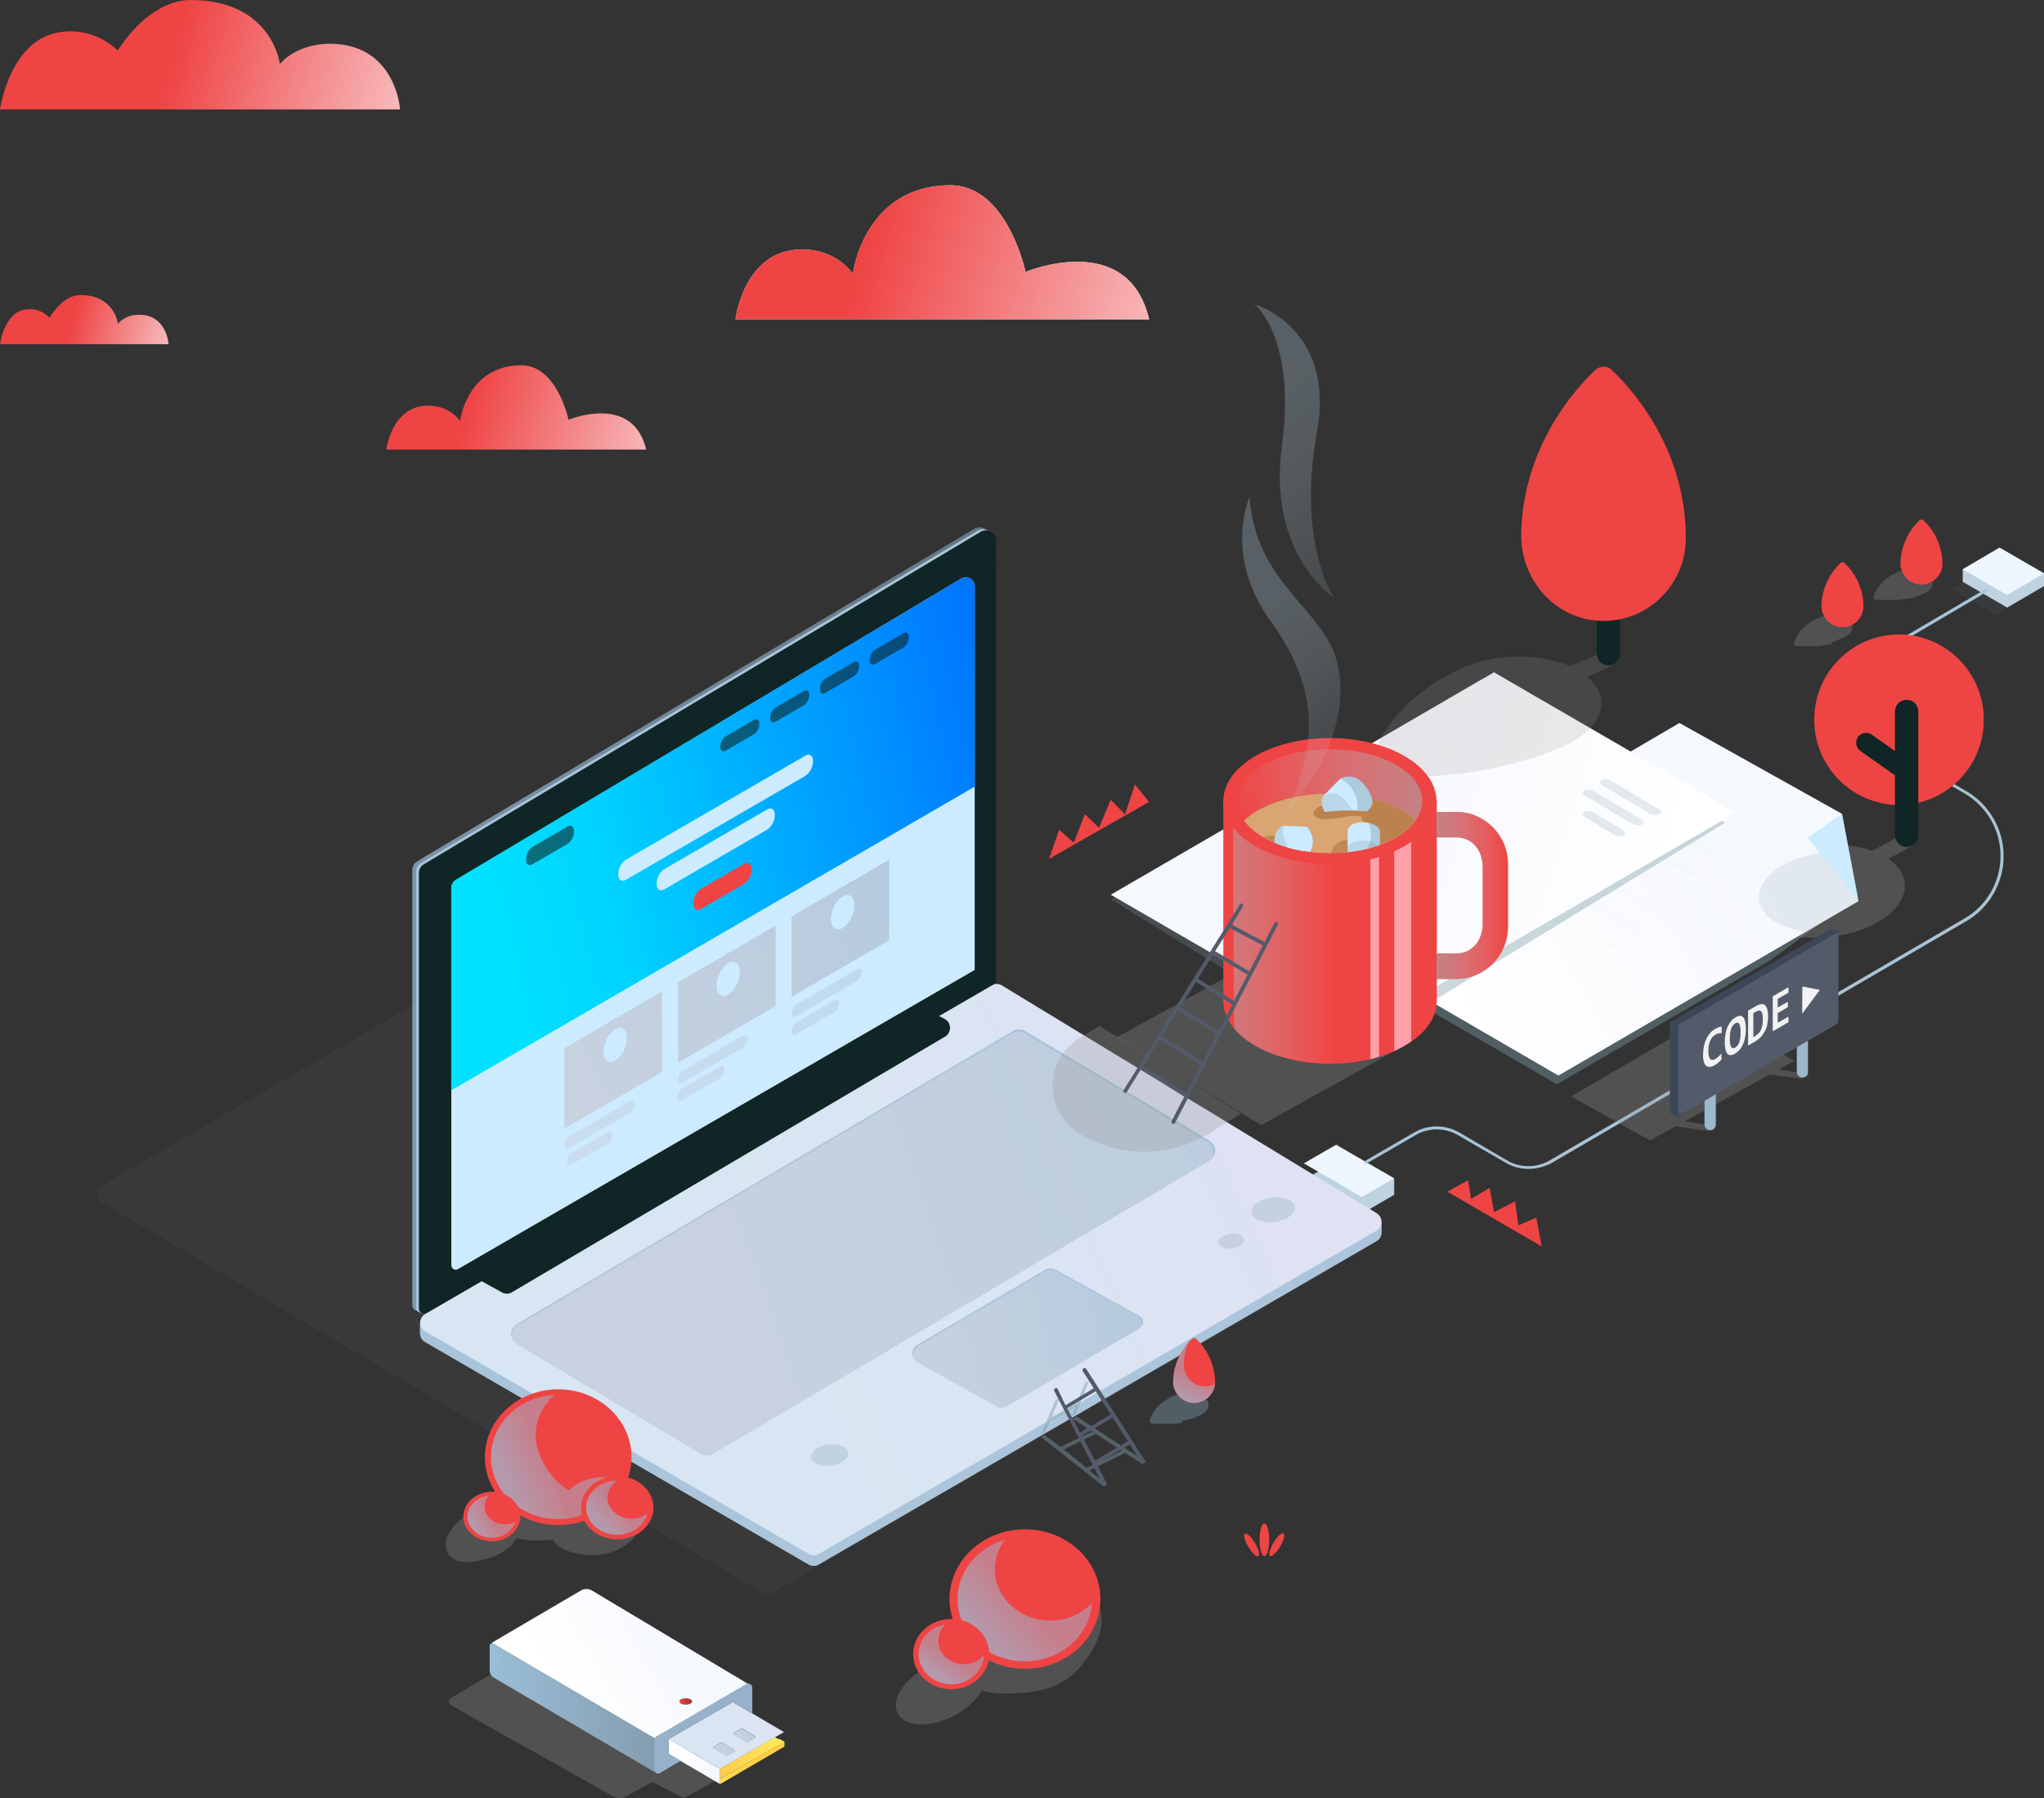 <svg width="291" height="256" viewBox="0 0 291 256" fill="none" xmlns="http://www.w3.org/2000/svg">
<rect x="0" y="0" width="291" height="256" fill="#333333" stroke="none"/>
<g clip-path="url(#clip0)">
<path d="M195.465 167.743V168.33L190.224 165.292L185.629 167.966L193.892 172.767L198.488 170.093V167.743H195.465Z" fill="#BFD2E2"/>
<path opacity="0.3" d="M110.007 226.73L189.418 180.687C190.103 180.282 190.345 179.411 189.942 178.722C189.821 178.519 189.64 178.337 189.438 178.216L96.725 121.964C96.281 121.7 95.737 121.68 95.293 121.923L14.633 168.715C13.947 169.1 13.685 169.971 14.068 170.68C14.189 170.903 14.371 171.106 14.613 171.227L108.576 226.75C109.019 226.993 109.563 226.993 110.007 226.73Z" fill="#969696" fill-opacity="0.24"/>
<path d="M193.892 170.417L185.629 165.616L190.224 162.962L198.488 167.743L193.892 170.417Z" fill="#EEF6FF"/>
<path d="M193.852 171.653V172.908L142.618 141.774C142.174 141.511 141.63 141.491 141.187 141.734L61.715 187.675L61.473 186.521L59.8 188.324V189.802C59.8 190.309 60.083 190.795 60.506 191.038L115.126 222.719C115.57 222.982 116.114 222.982 116.557 222.719L195.968 176.696C196.412 176.453 196.694 175.967 196.694 175.461V173.962L193.852 171.653Z" fill="url(#paint0_linear)"/>
<path opacity="0.7" d="M193.852 171.612V172.929L142.618 141.774C142.174 141.511 141.63 141.491 141.187 141.734L63.045 186.095L61.473 186.521L59.8 188.06V189.802C59.8 190.309 60.083 190.795 60.506 191.038L115.106 222.719C115.549 222.982 116.094 222.982 116.537 222.719L195.948 176.696C196.392 176.453 196.674 175.967 196.674 175.461V173.962L193.852 171.612Z" fill="url(#paint1_linear)"/>
<path d="M116.557 221.22L195.968 175.197C196.654 174.812 196.896 173.921 196.493 173.232C196.372 173.01 196.19 172.848 195.989 172.706L142.618 140.275C142.174 140.012 141.63 140.012 141.187 140.255L60.566 187.027C59.881 187.412 59.619 188.283 60.002 188.992C60.123 189.215 60.304 189.417 60.546 189.539L115.146 221.22C115.57 221.483 116.114 221.483 116.557 221.22Z" fill="url(#paint2_linear)"/>
<path d="M141.106 75.739L140.582 75.496C140.139 75.273 139.635 75.293 139.212 75.536L59.921 122.875C59.478 123.138 59.216 123.604 59.216 124.111V186.136C59.216 186.399 59.377 186.662 59.619 186.784L60.224 187.047L62.985 185.204L141.388 139.769V79.304L141.832 79.587L141.106 75.739Z" fill="url(#paint3_linear)"/>
<path opacity="0.7" d="M141.106 75.739L140.098 75.232C139.655 75.009 139.151 75.03 138.728 75.273L59.397 122.612C58.954 122.875 58.692 123.341 58.692 123.847V185.872C58.692 186.136 58.853 186.399 59.095 186.521L60.224 187.027L62.461 184.941L140.864 139.506V79.04L141.308 79.324L141.106 75.739Z" fill="url(#paint4_linear)"/>
<path d="M162.249 189.113L143.283 200.234C142.839 200.477 142.315 200.477 141.872 200.234L130.625 193.975C129.94 193.59 129.678 192.719 130.081 192.01C130.202 191.787 130.384 191.605 130.605 191.463L148.846 180.748C149.289 180.505 149.813 180.505 150.257 180.748L162.229 187.351C162.712 187.635 162.894 188.242 162.612 188.729C162.531 188.891 162.41 189.032 162.249 189.113Z" fill="url(#paint5_linear)"/>
<path opacity="0.7" d="M130.605 191.686L148.846 180.97C149.289 180.707 149.813 180.707 150.257 180.95L162.229 187.554C162.43 187.675 162.592 188.364 162.672 188.587C162.854 188.121 162.672 187.594 162.229 187.351L150.236 180.748C149.793 180.505 149.269 180.505 148.826 180.748L130.585 191.463C130.041 191.787 129.759 192.435 129.92 193.063C130.021 192.699 130.263 191.868 130.605 191.686Z" fill="url(#paint6_linear)"/>
<path d="M172.185 165.251L101.481 207C100.957 207.304 100.332 207.304 99.808 207L73.566 191.342C72.78 190.876 72.518 189.863 72.982 189.073C73.123 188.83 73.324 188.627 73.566 188.485L144.17 146.778C144.694 146.474 145.319 146.474 145.843 146.778L172.185 162.375C172.971 162.841 173.234 163.854 172.77 164.644C172.629 164.907 172.427 165.11 172.185 165.251Z" fill="url(#paint7_linear)"/>
<path opacity="0.7" d="M73.486 188.81L144.19 147.061C144.714 146.757 145.339 146.757 145.863 147.061L172.085 162.699C172.468 162.922 172.75 164.077 172.851 164.542C173.213 163.773 172.951 162.841 172.206 162.416L145.964 146.778C145.44 146.474 144.815 146.474 144.291 146.778L73.586 188.506C72.982 188.87 72.659 189.579 72.82 190.288C72.962 189.984 73.183 188.972 73.486 188.81Z" fill="url(#paint8_linear)"/>
<path d="M134.556 147.568L72.881 183.968C72.438 184.232 71.873 184.232 71.43 183.968L68.528 182.368C67.58 181.801 69.092 181.254 70.039 180.707L131.613 144.327C132.057 144.063 132.621 144.063 133.064 144.327L134.536 145.076C135.221 145.481 135.463 146.352 135.06 147.041C134.959 147.264 134.777 147.446 134.556 147.568Z" fill="#102525"/>
<path d="M141.812 139.931L60.727 186.926C60.385 187.128 59.941 187.007 59.74 186.662C59.679 186.561 59.639 186.44 59.639 186.318V124.273C59.639 123.766 59.901 123.301 60.344 123.037L139.635 75.698C140.32 75.293 141.187 75.516 141.61 76.184C141.751 76.407 141.812 76.67 141.812 76.934V139.931Z" fill="#102525"/>
<path d="M138.788 138.067L65.202 180.667C64.9 180.849 64.517 180.748 64.335 180.423C64.275 180.322 64.255 180.221 64.255 180.099V126.481C64.255 125.974 64.517 125.508 64.96 125.245L136.853 82.362C137.458 81.998 138.224 82.2 138.587 82.808C138.708 83.011 138.768 83.233 138.768 83.456V138.067H138.788Z" fill="#CDEBFF"/>
<path opacity="0.3" d="M155.618 234.711C152.615 239.856 149.108 241.132 142.799 241.091C141.771 241.091 140.743 240.95 139.756 240.646C139.715 240.706 139.695 240.767 139.655 240.828C138.143 243.421 134.334 245.507 131.17 245.487C128.005 245.467 126.635 243.34 128.146 240.747C129.497 238.438 132.681 236.513 135.604 236.149C135.483 234.832 135.866 233.293 136.813 231.652C139.816 226.507 143.323 225.251 149.632 225.291C155.96 225.352 158.621 229.565 155.618 234.711Z" fill="#969696"/>
<path d="M145.923 237.567C151.856 237.567 156.666 233.123 156.666 227.641C156.666 222.159 151.856 217.715 145.923 217.715C139.99 217.715 135.181 222.159 135.181 227.641C135.181 233.123 139.99 237.567 145.923 237.567Z" fill="#EF4444"/>
<g style="mix-blend-mode:multiply" opacity="0.7">
<path d="M149.531 230.7C145.198 230.7 141.63 227.439 141.63 223.408C141.63 221.888 142.134 220.41 143.081 219.194C139.171 220.308 136.329 223.671 136.329 227.661C136.329 232.543 140.622 236.513 145.903 236.513C151.002 236.513 155.154 232.847 155.457 228.229C153.905 229.829 151.768 230.72 149.531 230.7Z" fill="url(#paint9_linear)"/>
</g>
<path d="M135.422 240.484C138.417 240.484 140.844 238.244 140.844 235.48C140.844 232.717 138.417 230.477 135.422 230.477C132.428 230.477 130.001 232.717 130.001 235.48C130.001 238.244 132.428 240.484 135.422 240.484Z" fill="#EF4444"/>
<g style="mix-blend-mode:multiply" opacity="0.7">
<path d="M137.216 236.919C135.201 236.919 133.588 235.42 133.588 233.556C133.588 232.685 133.951 231.854 134.596 231.247C132.419 231.611 130.787 233.374 130.787 235.48C130.787 237.85 132.863 239.775 135.443 239.775C138.002 239.775 139.977 237.931 140.078 235.642C139.353 236.473 138.305 236.939 137.216 236.919Z" fill="url(#paint10_linear)"/>
</g>
<g opacity="0.25">
<path opacity="0.25" d="M284.127 87.528L277.798 83.861L283.039 80.782L289.367 84.449L284.127 87.528Z" fill="#7E9DAA"/>
</g>
<path opacity="0.3" d="M252.262 122.348C247.425 125.043 246.78 129.215 250.911 131.707C255.023 134.198 262.259 134.077 267.116 131.403C271.832 128.81 272.538 124.779 268.849 122.267L271.953 120.566C272.618 120.201 272.699 119.614 272.135 119.269C271.429 118.925 270.603 118.945 269.898 119.31L266.532 121.133C262.339 119.634 256.434 120.059 252.262 122.348Z" fill="#969696"/>
<path d="M285.76 84.712L279.431 81.046L284.671 77.967L291 81.633L285.76 84.712Z" fill="#BFD2E2"/>
<path d="M286.969 82.666V83.112L282.958 80.782L281.003 81.937V81.046H279.431V82.828L285.76 86.495L291 83.436V81.633L286.969 82.666Z" fill="#BFD2E2"/>
<path d="M285.76 84.712L279.431 81.046L284.671 77.967L291 81.633L285.76 84.712Z" fill="#EEF6FF"/>
<path d="M217.575 166.406C216.446 166.406 215.338 166.102 214.37 165.535L207.537 161.585C205.683 160.511 203.406 160.511 201.551 161.585L194.598 165.616C194.497 165.677 194.356 165.636 194.296 165.535C194.235 165.434 194.275 165.312 194.376 165.251L201.33 161.22C203.325 160.066 205.764 160.066 207.759 161.22L214.592 165.211C216.446 166.285 218.724 166.285 220.598 165.211L279.713 130.735C284.591 127.899 286.264 121.599 283.422 116.697C282.535 115.157 281.245 113.861 279.713 112.97L265.846 104.908C262.783 103.125 261.735 99.175 263.508 96.096C264.073 95.124 264.859 94.334 265.826 93.767L282.696 83.841C282.797 83.78 282.938 83.821 282.998 83.922C283.059 84.023 283.019 84.165 282.918 84.226L266.048 94.152C263.186 95.833 262.239 99.519 263.912 102.396C264.436 103.287 265.181 104.037 266.068 104.563L279.935 112.625C285.034 115.583 286.767 122.146 283.805 127.25C282.878 128.871 281.547 130.208 279.935 131.14L220.82 165.616C219.812 166.122 218.703 166.406 217.575 166.406Z" fill="#A7C3D6"/>
<path opacity="0.25" d="M211.004 96.562L158.137 128.02L190.869 148.216L245.429 116.555L211.004 96.562Z" fill="#7E9DAA"/>
<path opacity="0.4" d="M238.093 104.746L187.221 134.381L221.646 154.354L251.98 136.751L260.122 130.755L248.856 119.816L255.809 115.036L238.093 104.746Z" fill="#7E9DAA"/>
<path d="M239.1 102.923L187.443 133.125L221.868 153.118L264.597 128.284L259.316 119.857L262.259 115.866L239.1 102.923Z" fill="url(#paint11_linear)"/>
<g opacity="0.3">
<g opacity="0.3">
<g opacity="0.4">
<path opacity="0.4" d="M244.381 122.065C243.958 122.267 243.474 122.247 243.071 122.004L228.882 113.76C228.499 113.537 228.438 113.193 228.781 113.01C229.204 112.808 229.688 112.828 230.091 113.071L244.28 121.315C244.663 121.538 244.704 121.883 244.381 122.065Z" fill="#7E9DAA"/>
</g>
<g opacity="0.4">
<path opacity="0.4" d="M241.459 124.597C241.035 124.799 240.552 124.779 240.149 124.536L225.294 115.866C224.911 115.644 224.851 115.299 225.193 115.117C225.617 114.935 226.1 114.955 226.504 115.178L241.338 123.847C241.741 124.05 241.781 124.394 241.459 124.597Z" fill="#7E9DAA"/>
</g>
<g opacity="0.4">
<path opacity="0.4" d="M241.156 128.608C240.733 128.79 240.249 128.77 239.846 128.547L221.666 117.993C221.283 117.771 221.223 117.426 221.566 117.244C221.989 117.062 222.472 117.082 222.876 117.305L241.055 127.858C241.438 128.081 241.479 128.425 241.156 128.608Z" fill="#7E9DAA"/>
</g>
<g opacity="0.4">
<path opacity="0.4" d="M237.528 130.735C237.105 130.917 236.621 130.897 236.218 130.674L218.038 120.12C217.655 119.897 217.595 119.553 217.938 119.371C218.361 119.168 218.845 119.188 219.248 119.432L237.448 129.985C237.811 130.208 237.871 130.532 237.528 130.735Z" fill="#7E9DAA"/>
</g>
<g opacity="0.4">
<path opacity="0.4" d="M233.88 132.821C233.457 133.024 232.973 133.003 232.57 132.76L214.411 122.207C214.028 121.984 213.967 121.639 214.31 121.457C214.733 121.255 215.217 121.275 215.62 121.518L233.8 132.071C234.162 132.294 234.223 132.639 233.88 132.821Z" fill="#7E9DAA"/>
</g>
<g opacity="0.4">
<path opacity="0.4" d="M230.252 134.928C229.829 135.13 229.345 135.11 228.942 134.867L210.762 124.313C210.379 124.091 210.319 123.746 210.662 123.564C211.085 123.361 211.569 123.382 211.972 123.625L230.172 134.198C230.555 134.401 230.595 134.725 230.252 134.928Z" fill="#7E9DAA"/>
</g>
</g>
</g>
<path opacity="0.17" d="M264.597 128.243L262.561 117.527L258.631 121.538C256.998 121.802 255.406 122.328 253.935 123.118C249.742 125.427 249.218 129.053 252.746 131.221C254.076 131.991 255.567 132.456 257.079 132.639L264.617 128.284L264.597 128.243Z" fill="#7E9DAA"/>
<path opacity="0.4" d="M212.899 98.142L163.599 126.764L196.654 147L245.59 117.122L212.899 98.142Z" fill="#7E9DAA"/>
<path d="M212.697 95.711L158.137 127.372L192.582 147.345L247.142 115.684L212.697 95.711Z" fill="url(#paint12_linear)"/>
<path d="M262.259 115.866L264.597 128.284L257.341 119.249L262.259 115.866Z" fill="#CDEBFF"/>
<path opacity="0.21" d="M236.238 115.907C235.815 116.109 235.332 116.089 234.928 115.846L228.136 111.815C227.753 111.592 227.693 111.248 228.035 111.066C228.459 110.863 228.942 110.883 229.345 111.126L236.138 115.157C236.521 115.38 236.561 115.725 236.238 115.907Z" fill="#7E9DAA"/>
<path opacity="0.21" d="M233.78 117.386C233.356 117.568 232.873 117.548 232.469 117.325L225.677 113.294C225.294 113.071 225.234 112.747 225.576 112.544C226 112.362 226.483 112.382 226.887 112.605L233.679 116.636C234.062 116.859 234.102 117.203 233.78 117.386Z" fill="#7E9DAA"/>
<path opacity="0.21" d="M231.139 118.925C230.716 119.128 230.232 119.107 229.829 118.864L225.677 116.332C225.294 116.11 225.234 115.765 225.576 115.583C226 115.401 226.483 115.421 226.886 115.644L231.038 118.176C231.421 118.398 231.462 118.723 231.139 118.925Z" fill="#7E9DAA"/>
<path opacity="0.2" d="M223.541 94.84L223.158 94.678L223.057 94.638L222.654 94.476L222.573 94.456L222.13 94.314H222.069L221.606 94.172H221.566L221.062 94.03L220.538 93.909C216.507 93.037 211.71 93.422 208.041 95.164C197.581 100.087 195.525 106.852 195.122 109.324C195.021 109.871 195.706 110.357 196.654 110.397C197.52 110.458 198.669 110.498 200.06 110.498H201.551H201.914H202.237H202.6H202.982H203.325L203.91 110.458H204.232L204.796 110.417H205.099L205.582 110.377L205.925 110.336L206.389 110.296L206.731 110.255L207.215 110.215L207.558 110.174L208.082 110.114L208.404 110.073L209.029 109.992L209.251 109.952L210.117 109.83L210.299 109.79L211.004 109.668L211.307 109.607L211.891 109.506L212.234 109.445L212.798 109.324L213.161 109.243L213.725 109.121L214.068 109.04L214.672 108.898L214.975 108.817L215.761 108.615L215.902 108.574L216.829 108.311L217.071 108.23L217.756 108.027L218.099 107.926L218.703 107.744L219.066 107.622L219.631 107.42L219.993 107.278L220.578 107.055L220.921 106.913L221.545 106.67L221.848 106.548C222.15 106.427 222.452 106.285 222.755 106.143C223.057 106.002 223.44 105.819 223.762 105.637C224.367 105.313 224.931 104.928 225.476 104.503C228.519 102.052 228.902 98.831 225.979 96.38L229.769 94.597C230.535 94.233 230.676 93.605 230.071 93.179C229.305 92.754 228.398 92.713 227.612 93.078L223.621 94.82H223.581L223.541 94.84Z" fill="#969696"/>
<path d="M229.023 73.713C228.096 73.713 227.35 74.462 227.35 75.394V81.005L224.105 78.716C223.5 78.23 222.614 78.352 222.13 78.959C221.646 79.567 221.767 80.458 222.372 80.945C222.412 80.965 222.432 81.005 222.472 81.025L227.068 84.266C227.148 84.327 227.249 84.368 227.33 84.408V92.977C227.29 93.909 227.995 94.698 228.902 94.739C229.829 94.78 230.615 94.071 230.655 93.159C230.655 93.098 230.655 93.037 230.655 92.997V75.435C230.696 74.462 229.95 73.713 229.023 73.713Z" fill="#102525"/>
<path d="M227.108 52.667C224.186 55.442 216.829 63.666 216.567 75.941C216.426 82.686 221.666 88.439 228.358 88.399C234.807 88.358 240.008 83.092 240.008 76.61C240.008 63.949 232.449 55.502 229.466 52.667C228.821 52.059 227.793 52.059 227.108 52.667Z" fill="#EF4444"/>
<path d="M163.599 45.455H104.706C104.706 45.455 105.875 35.59 114.078 35.509C119.198 35.469 121.415 38.993 121.415 38.993C121.415 38.993 122.946 26.435 135.261 26.374C143.404 26.333 146.004 38.71 146.004 38.71C146.004 38.71 160.556 32.613 163.599 45.455Z" fill="url(#paint13_linear)"/>
<path d="M163.599 45.455H104.706C104.706 45.455 105.875 35.59 114.078 35.509C119.198 35.469 121.415 38.993 121.415 38.993C121.415 38.993 122.946 26.435 135.261 26.374C143.404 26.333 146.004 38.71 146.004 38.71C146.004 38.71 160.556 32.613 163.599 45.455Z" fill="url(#paint14_linear)"/>
<path d="M92 64H55C55 64 55.734 57.796 60.888 57.745C64.104 57.72 65.497 59.936 65.497 59.936C65.497 59.936 66.46 52.038 74.196 52C79.312 51.975 80.946 59.758 80.946 59.758C80.946 59.758 90.088 55.924 92 64Z" fill="url(#paint15_linear)"/>
<path opacity="0.45" d="M162.632 208.398L163.136 208.114L153.26 201.632L152.716 201.956L155.517 203.799L150.982 205.987L148.685 204.285L148.221 204.569L157.13 211.618L157.633 211.335L155.074 209.35L160.173 206.838L162.632 208.398ZM154.691 208.965L151.446 206.331L156.021 204.123L159.709 206.534L154.691 208.965Z" fill="#7E9DAA"/>
<path opacity="0.3" d="M198.931 149.411L179.562 160.167L159.004 147.669L174.14 139.364" fill="#969696"/>
<path opacity="0.3" d="M176.68 158.526L171.601 161.686C166.018 164.826 159.165 164.705 153.683 161.382C149.934 159.114 148.745 154.212 151.002 150.464C151.728 149.269 152.736 148.297 153.945 147.628L156.525 146.048" fill="#969696"/>
<path opacity="0.3" d="M85.659 214.292C85.901 213.948 86.123 213.603 86.365 213.198C88.803 209.005 86.627 205.582 81.487 205.541C76.348 205.501 73.486 206.554 71.047 210.747C70.341 211.841 69.999 213.117 70.059 214.414C67.661 214.717 65.081 216.277 63.972 218.161C62.743 220.288 63.751 222.374 66.331 222.374C68.91 222.374 72.216 221.2 73.445 219.093C73.486 219.052 73.506 218.992 73.526 218.951C74.332 219.174 75.179 219.295 76.005 219.295C76.912 219.295 77.799 219.275 78.706 219.174C79.472 220.491 81.588 221.382 84.43 221.382C87.897 221.382 90.879 219.133 90.879 217.391C90.9 215.811 88.642 214.535 85.659 214.292Z" fill="#969696"/>
<path d="M79.472 217.108C85.238 217.108 89.912 212.782 89.912 207.445C89.912 202.109 85.238 197.783 79.472 197.783C73.706 197.783 69.031 202.109 69.031 207.445C69.031 212.782 73.706 217.108 79.472 217.108Z" fill="#EF4444"/>
<g style="mix-blend-mode:multiply" opacity="0.7">
<path d="M84.631 212.044C84.41 212.044 84.188 212.044 83.966 212.003L87.05 210.403C84.873 210.018 82.636 210.646 81.004 212.145C78.444 210.808 76.267 207.182 76.267 204.265C76.287 202.078 77.255 199.991 78.948 198.593C73.909 198.837 69.898 202.705 69.898 207.425C69.898 212.307 74.171 216.257 79.452 216.257C82.979 216.318 86.264 214.434 88.017 211.355C86.909 211.821 85.78 212.044 84.631 212.044Z" fill="url(#paint16_linear)"/>
</g>
<path d="M87.876 219.133C90.726 219.133 93.036 217.12 93.036 214.636C93.036 212.153 90.726 210.14 87.876 210.14C85.027 210.14 82.717 212.153 82.717 214.636C82.717 217.12 85.027 219.133 87.876 219.133Z" fill="#EF4444"/>
<g style="mix-blend-mode:multiply" opacity="0.7">
<path d="M89.952 216.196C88.038 216.196 86.486 214.839 86.486 213.178C86.506 212.206 87.03 211.294 87.856 210.788C85.418 210.788 83.442 212.51 83.442 214.636C83.442 216.763 85.418 218.485 87.856 218.485C89.952 218.485 91.706 217.209 92.169 215.508C91.525 215.953 90.739 216.196 89.952 216.196Z" fill="url(#paint17_linear)"/>
</g>
<path d="M70.019 219.417C72.256 219.417 74.07 217.839 74.07 215.892C74.07 213.946 72.256 212.368 70.019 212.368C67.782 212.368 65.968 213.946 65.968 215.892C65.968 217.839 67.782 219.417 70.019 219.417Z" fill="#EF4444"/>
<g style="mix-blend-mode:multiply" opacity="0.7">
<path d="M71.914 217.007C70.301 217.007 68.991 215.872 68.991 214.454C68.991 213.887 69.213 213.34 69.596 212.915C67.882 213.097 66.552 214.373 66.552 215.892C66.552 217.553 68.104 218.911 70.019 218.911C71.49 218.971 72.841 218.08 73.365 216.682C72.901 216.885 72.417 217.007 71.914 217.007Z" fill="url(#paint18_linear)"/>
</g>
<path d="M174.161 114.043V142.463C174.161 147.426 180.953 151.437 189.358 151.437C197.762 151.437 204.555 147.426 204.555 142.463V114.043H174.161Z" fill="#EF4444"/>
<path d="M198.488 149.614C199.334 149.229 200.141 148.783 200.907 148.256V114.043H198.488V149.614Z" fill="#FF9FA8"/>
<path d="M195.102 150.788L196.331 150.424V116.393H195.102V150.788Z" fill="#FF9FA8"/>
<g style="mix-blend-mode:multiply">
<path d="M191.111 122.45L190.103 122.004L177.063 114.043H174.161V114.388L174.544 114.631L175.551 115.076C175.551 115.076 175.612 141.673 175.733 146.454C176.216 147.021 176.761 147.527 177.345 147.973C178.474 148.803 179.723 149.492 181.054 149.978H181.094C181.316 150.059 181.537 150.14 181.759 150.221L181.84 150.241C182.061 150.323 182.283 150.383 182.505 150.444L182.585 150.464C183.351 150.687 184.117 150.869 184.903 151.011L185.085 151.052L185.689 151.153L185.951 151.194C186.133 151.214 186.314 151.234 186.496 151.254L186.798 151.295L187.342 151.335L187.644 151.356L188.209 151.396H188.471C188.753 151.396 189.035 151.396 189.337 151.396C189.64 151.396 189.982 151.396 190.305 151.396H190.426L191.353 151.335C191.192 150.869 191.111 122.45 191.111 122.45Z" fill="url(#paint19_linear)"/>
</g>
<path d="M207.316 139.364H204.514V135.738H207.316C209.634 135.738 211.085 133.834 211.085 131.504V123.442C211.085 121.113 209.634 119.209 207.316 119.209H204.514V115.583H207.316C211.387 115.583 214.693 118.905 214.693 122.997V131.93C214.693 136.062 211.387 139.364 207.316 139.364Z" fill="#EF4444"/>
<g style="mix-blend-mode:multiply">
<path d="M207.316 139.364H204.514V135.738H207.316C209.634 135.738 211.085 133.834 211.085 131.504V123.442C211.085 121.113 209.634 119.209 207.316 119.209H204.514V115.583H207.316C211.387 115.583 214.693 118.905 214.693 122.997V131.93C214.693 136.062 211.387 139.364 207.316 139.364Z" fill="url(#paint20_linear)"/>
</g>
<path d="M189.337 123.017C197.719 123.017 204.514 118.999 204.514 114.043C204.514 109.087 197.719 105.07 189.337 105.07C180.956 105.07 174.161 109.087 174.161 114.043C174.161 118.999 180.956 123.017 189.337 123.017Z" fill="#EF4444"/>
<path d="M189.337 121.417C196.606 121.417 202.499 118.115 202.499 114.043C202.499 109.971 196.606 106.67 189.337 106.67C182.069 106.67 176.176 109.971 176.176 114.043C176.176 118.115 182.069 121.417 189.337 121.417Z" fill="#EF4444"/>
<g style="mix-blend-mode:multiply">
<path d="M189.332 121.413C196.601 121.413 202.493 118.112 202.493 114.04C202.493 109.968 196.601 106.667 189.332 106.667C182.063 106.667 176.171 109.968 176.171 114.04C176.171 118.112 182.063 121.413 189.332 121.413Z" fill="url(#paint21_linear)"/>
</g>
<path d="M189.337 113.01C184.077 113.01 179.502 114.55 177.144 116.839C179.099 119.533 183.815 121.437 189.337 121.437C194.86 121.437 199.576 119.533 201.531 116.839C199.153 114.55 194.578 113.01 189.337 113.01Z" fill="#D8A573"/>
<path d="M189.337 113.01C184.077 113.01 179.502 114.55 177.144 116.839C179.099 119.533 183.815 121.437 189.337 121.437C194.86 121.437 199.576 119.533 201.531 116.839C199.153 114.55 194.578 113.01 189.337 113.01Z" fill="#D8A573"/>
<path d="M149.35 122.267L163.579 114.165L161.584 111.673L160.173 115.927L158.117 113.861L156.464 117.852L154.449 115.907L152.877 119.958L150.781 118.135L149.35 122.267Z" fill="#EF4444"/>
<path d="M206.066 169.647L219.49 177.446L218.724 173.334L216.164 174.448L215.7 171.025L212.717 172.564L212.072 169.1L209.432 170.68L209.009 168.027L206.066 169.647Z" fill="#EF4444"/>
<path d="M270.361 114.59C277.029 114.59 282.434 109.158 282.434 102.457C282.434 95.755 277.029 90.323 270.361 90.323C263.693 90.323 258.288 95.755 258.288 102.457C258.288 109.158 263.693 114.59 270.361 114.59Z" fill="#EF4444"/>
<path d="M271.449 99.621C270.522 99.621 269.777 100.37 269.777 101.302V106.913L266.532 104.624C265.927 104.138 265.04 104.26 264.556 104.867C264.073 105.475 264.194 106.366 264.798 106.852C264.839 106.873 264.859 106.913 264.899 106.933L269.494 110.174C269.575 110.235 269.676 110.276 269.777 110.316V118.885C269.777 119.816 270.522 120.566 271.429 120.566C272.356 120.566 273.102 119.816 273.102 118.905V101.343C273.122 100.37 272.377 99.621 271.449 99.621Z" fill="#102525"/>
<path d="M181.799 131.282C181.658 131.221 181.497 131.261 181.437 131.403L180.026 134.117L175.35 131.626L176.962 129.053C177.043 128.932 177.002 128.749 176.882 128.668C176.761 128.587 176.599 128.628 176.519 128.749L159.971 155.184C159.891 155.306 159.931 155.468 160.052 155.549C160.092 155.569 160.153 155.589 160.193 155.589C160.294 155.589 160.374 155.549 160.415 155.468L162.43 152.227L168.598 156.116L166.804 159.6C166.744 159.742 166.784 159.904 166.925 159.965C166.965 159.985 167.006 159.985 167.046 160.005C167.147 160.005 167.247 159.944 167.288 159.863L180.389 134.624L181.92 131.666C182.001 131.545 181.961 131.383 181.84 131.302C181.84 131.282 181.82 131.282 181.799 131.282ZM179.784 134.604L177.869 138.29L172.992 135.414L175.068 132.112L179.784 134.604ZM175.672 142.504L170.553 139.323L172.73 135.839L177.627 138.756L175.672 142.504ZM173.516 146.737L168.013 143.395L170.271 139.789L175.451 142.99L173.516 146.737ZM171.238 151.133L165.433 147.527L167.731 143.84L173.274 147.203L171.238 151.133ZM162.733 151.801L165.111 148.013L170.996 151.639L168.9 155.65L162.733 151.801Z" fill="#535B6B"/>
<path opacity="0.45" d="M154.449 196.892L153.36 199.627L149.712 201.753L150.902 198.938L150.297 199.282L149.088 202.118L149.067 202.138V202.159L148.201 204.204L148.846 203.82L149.471 202.341L153.139 200.214L152.554 201.672L153.159 201.328L155.033 196.568L154.449 196.892Z" fill="#7E9DAA"/>
<path d="M157.633 211.314L156.122 208.398L160.838 205.602L162.632 208.418L163.136 208.134L156.343 197.52L154.63 194.866C154.55 194.745 154.368 194.725 154.247 194.806C154.126 194.887 154.086 195.049 154.147 195.19L155.719 197.641L151.688 200.052L150.579 197.722C150.498 197.601 150.337 197.56 150.216 197.641C150.075 197.722 150.035 197.885 150.095 198.026L157.17 211.659L157.633 211.314ZM151.929 200.477L156.001 198.047L158.117 201.369L153.784 203.941L151.929 200.477ZM154.026 204.407L158.399 201.794L160.576 205.157L155.9 207.932L154.026 204.407Z" fill="#535B6B"/>
<path opacity="0.4" d="M170.916 198.674H170.895L170.795 198.634H170.775C170.734 198.614 170.714 198.614 170.674 198.593L170.573 198.553L170.452 198.512L170.331 198.472L170.19 198.431C169.122 198.209 167.993 198.31 166.985 198.755C164.305 200.011 163.781 201.733 163.68 202.381C163.68 202.523 163.841 202.645 164.083 202.665C164.325 202.685 164.607 202.685 164.95 202.685H166.018H166.159H166.24H166.361H166.441H166.562H166.643H166.764H166.844H166.985H167.066H167.227H167.288L167.509 202.645H167.55L167.731 202.624H167.812L167.973 202.584H168.054L168.195 202.543H168.295L168.376 202.26L168.457 202.24L168.618 202.199L168.699 202.179L168.9 202.138H168.94L169.182 202.078H169.243L169.424 202.017L169.505 201.997L169.666 201.956L169.767 201.915L169.908 201.875L170.009 201.834L170.15 201.774L170.251 201.733L170.412 201.672L170.492 201.632L170.734 201.531C170.815 201.49 170.916 201.45 170.996 201.409C171.157 201.328 171.299 201.227 171.44 201.125C172.226 200.498 172.306 199.667 171.561 199.039" fill="#7E9DAA"/>
<path d="M169.706 190.592C168.074 192.152 167.106 194.279 167.006 196.548C166.925 198.229 168.235 199.667 169.908 199.728C169.948 199.728 169.988 199.728 170.009 199.728C171.661 199.708 172.992 198.371 172.992 196.71C172.951 194.4 171.964 192.192 170.291 190.592C170.15 190.43 169.888 190.43 169.706 190.592Z" fill="#EF4444"/>
<g style="mix-blend-mode:multiply" opacity="0.7">
<path d="M171.561 197.378C169.888 197.358 168.537 195.98 168.537 194.299C168.537 194.259 168.537 194.238 168.537 194.198C168.557 193.124 168.799 192.071 169.243 191.078C167.872 192.577 167.086 194.502 167.026 196.548C166.945 198.229 168.255 199.667 169.928 199.728C169.968 199.728 170.009 199.728 170.029 199.728C171.561 199.708 172.851 198.533 172.992 196.993C172.568 197.236 172.064 197.378 171.561 197.378Z" fill="url(#paint22_linear)"/>
</g>
<path opacity="0.3" d="M273.969 81.41H273.949L273.848 81.37H273.828L273.727 81.329L273.606 81.289L273.485 81.248L273.364 81.208L273.223 81.167C272.155 80.944 271.046 81.046 270.039 81.491C267.358 82.747 266.834 84.489 266.733 85.117C266.733 85.259 266.874 85.381 267.136 85.401C267.398 85.421 267.66 85.401 268.003 85.401H268.829H268.991H269.071H269.212H269.293H269.414H269.494H269.615H269.696H269.817H269.898H270.018H270.099L270.26 85.381H270.321L270.543 85.34H270.583L270.764 85.32H270.845L270.986 85.3H271.087L271.228 85.279H271.329L271.47 85.239H271.57L271.732 85.198H271.812L272.014 85.158H272.054L272.296 85.097H272.357L272.518 85.036L272.598 85.016L272.76 84.975L272.86 84.935L273.001 84.894L273.102 84.854L273.243 84.793L273.324 84.753L273.485 84.692L273.566 84.651L273.808 84.55C273.888 84.51 273.989 84.469 274.07 84.428C274.231 84.347 274.372 84.246 274.513 84.145C275.299 83.517 275.38 82.686 274.634 82.058" fill="#969696"/>
<path d="M273.263 74.078C271.631 75.637 270.663 77.764 270.563 80.033C270.482 81.714 271.792 83.152 273.465 83.213C273.505 83.213 273.546 83.213 273.566 83.213C275.218 83.193 276.549 81.856 276.549 80.195C276.508 77.886 275.541 75.678 273.848 74.078C273.687 73.915 273.425 73.915 273.263 74.078Z" fill="#EF4444"/>
<path opacity="0.3" d="M262.662 87.973H262.622L262.521 87.933L262.42 87.892H262.4L262.299 87.852L262.178 87.811L262.057 87.771L261.916 87.73C260.848 87.507 259.719 87.609 258.711 88.054C256.031 89.31 255.507 91.052 255.406 91.68C255.386 91.822 255.547 91.944 255.789 91.964C256.031 91.984 256.313 91.984 256.656 91.984H257.482H257.623H257.704H257.845H257.925H258.046H258.127H258.248H258.328H258.449H258.53H258.671H258.752H258.913H258.973L259.195 91.944H259.235L259.417 91.903H259.498L259.659 91.883H259.739L259.88 91.863L259.981 91.842L260.122 91.802H260.203L260.364 91.761H260.445L260.646 91.701H260.687L260.848 91.376H260.908L261.09 91.316L261.17 91.296L261.332 91.235L261.432 91.194L261.574 91.133L261.674 91.093L261.815 91.032L261.916 90.992L262.077 90.931L262.158 90.89L262.4 90.789L262.662 90.668C262.823 90.587 262.964 90.485 263.105 90.384C263.891 89.756 263.972 88.925 263.226 88.297" fill="#969696"/>
<path d="M262.017 80.154C260.384 81.714 259.417 83.841 259.316 86.11C259.235 87.791 260.546 89.229 262.218 89.29C262.259 89.29 262.299 89.29 262.319 89.29C263.972 89.29 265.302 87.933 265.302 86.272C265.262 83.963 264.294 81.755 262.601 80.154C262.46 80.013 262.198 79.992 262.017 80.154Z" fill="#EF4444"/>
<path opacity="0.25" d="M181.475 173.958C183.177 173.749 184.461 172.797 184.344 171.831C184.227 170.864 182.752 170.25 181.051 170.459C179.349 170.667 178.064 171.619 178.182 172.586C178.299 173.552 179.773 174.166 181.475 173.958Z" fill="#7E9DAA"/>
<path opacity="0.25" d="M118.297 208.64C119.756 208.462 120.856 207.642 120.755 206.809C120.654 205.976 119.39 205.445 117.931 205.624C116.473 205.803 115.372 206.623 115.473 207.456C115.574 208.289 116.838 208.819 118.297 208.64Z" fill="#7E9DAA"/>
<path opacity="0.25" d="M175.423 177.73C176.428 177.607 177.187 177.039 177.117 176.461C177.047 175.884 176.175 175.516 175.169 175.639C174.163 175.762 173.405 176.33 173.475 176.907C173.545 177.485 174.417 177.853 175.423 177.73Z" fill="#7E9DAA"/>
<path opacity="0.64" d="M182.102 120.222L181.84 118.966C181.195 118.905 180.53 118.966 179.905 119.168C180.61 119.594 181.336 119.958 182.102 120.222Z" fill="#B27742"/>
<path d="M180.006 221.524C180.384 221.524 180.691 220.481 180.691 219.194C180.691 217.908 180.384 216.865 180.006 216.865C179.627 216.865 179.32 217.908 179.32 219.194C179.32 220.481 179.627 221.524 180.006 221.524Z" fill="#EF4444"/>
<path d="M182.237 220.186C182.764 219.304 182.983 218.463 182.725 218.307C182.467 218.151 181.831 218.741 181.304 219.623C180.777 220.505 180.558 221.347 180.816 221.502C181.073 221.658 181.71 221.069 182.237 220.186Z" fill="#EF4444"/>
<path d="M179.152 221.547C179.41 221.392 179.191 220.55 178.664 219.668C178.137 218.786 177.5 218.196 177.243 218.352C176.985 218.508 177.204 219.349 177.731 220.231C178.258 221.114 178.895 221.703 179.152 221.547Z" fill="#EF4444"/>
<path opacity="0.75" d="M191.272 113.071C191.696 113.456 192.079 113.861 192.441 114.307L188.189 114.692C188.189 114.692 186.435 115.34 187.221 116.211C188.007 117.082 191.474 116.292 191.474 116.292C192.199 116.13 192.965 116.089 193.711 116.17C194.517 117.568 194.799 119.229 194.517 120.809C197.702 120.039 200.241 118.601 201.531 116.798C199.455 114.833 195.706 113.395 191.272 113.071Z" fill="#B27742"/>
<path d="M188.612 115.583C188.612 115.583 187.644 114.165 188.612 113.112C189.579 112.038 190.829 110.863 190.829 110.863C190.829 110.863 192.683 109.708 194.336 111.856C195.989 114.003 195.182 114.833 195.182 114.833L194.638 115.502C192.623 115.299 190.607 115.34 188.612 115.583Z" fill="#CDEBFF"/>
<path opacity="0.25" d="M188.995 113.071C188.572 113.213 188.269 113.577 188.209 114.023C188.189 114.57 188.33 115.117 188.652 115.583C189.922 115.401 191.232 115.32 192.522 115.36C192.502 115.38 191.071 112.281 188.995 113.071Z" fill="#7E9DAA"/>
<path opacity="0.41" d="M194.336 111.856C192.683 109.708 190.829 110.863 190.829 110.863C191.917 111.451 193.389 112.666 193.268 115.38C194.013 115.421 194.517 115.461 194.618 115.482H194.638L195.182 114.813C195.182 114.813 195.223 114.752 195.283 114.651C195.444 114.327 195.565 113.456 194.336 111.856Z" fill="#7E9DAA"/>
<path opacity="0.64" d="M194.759 120.789L191.837 119.594C190.728 119.573 189.761 120.343 189.539 121.437C191.292 121.417 193.046 121.194 194.759 120.789Z" fill="#B27742"/>
<path d="M185.992 117.689L182.646 117.568C182.565 117.568 182.485 117.588 182.424 117.649C181.719 118.196 181.356 119.087 181.457 119.978C183.069 120.667 184.782 121.093 186.536 121.255C187.564 119.026 185.992 117.689 185.992 117.689Z" fill="#CDEBFF"/>
<path opacity="0.25" d="M185.992 117.689L182.646 117.568C182.565 117.568 182.485 117.588 182.424 117.649C181.719 118.196 181.356 119.087 181.457 119.978C183.069 120.667 184.782 121.093 186.536 121.255C187.564 119.026 185.992 117.689 185.992 117.689Z" fill="#7E9DAA"/>
<path d="M185.75 117.69L182.827 117.588C182.666 117.993 182.424 119.006 183.432 120.687C184.44 120.971 185.468 121.153 186.516 121.255C187.1 120.161 186.959 118.824 186.173 117.872C186.072 117.75 185.911 117.69 185.75 117.69Z" fill="#CDEBFF"/>
<path d="M193.933 117.041C192.723 117.041 192.199 117.527 191.998 117.872C191.897 118.034 191.837 118.216 191.857 118.419V121.315C193.429 121.153 194.981 120.809 196.452 120.282V118.277C196.452 118.176 196.412 118.074 196.351 117.993C196.11 117.69 195.384 117.041 193.933 117.041Z" fill="#CDEBFF"/>
<path opacity="0.25" d="M191.837 121.295C193.308 121.133 194.759 120.829 196.17 120.363C195.545 119.897 194.799 119.634 194.034 119.654C191.937 119.654 191.857 120.809 191.857 120.971L191.837 121.295Z" fill="#7E9DAA"/>
<path opacity="0.41" d="M194.759 117.122C195.364 118.277 195.324 119.675 194.679 120.789C195.303 120.627 195.888 120.465 196.452 120.262V118.257C196.452 118.155 196.412 118.054 196.351 117.973C195.928 117.507 195.364 117.203 194.759 117.122Z" fill="#7E9DAA"/>
<path opacity="0.3" d="M256.454 153.604L257.623 152.956L253.249 152.247L255.487 151.011L243.676 144.387L223.682 156.096L234.908 162.355L238.576 160.329L243.132 161.018L244.3 160.37L239.866 159.62L251.959 152.956L256.454 153.604Z" fill="#969696"/>
<path d="M243.514 160.896C243.071 160.917 242.688 160.572 242.668 160.127C242.668 160.106 242.668 160.106 242.668 160.086V154.171C242.668 153.888 242.829 153.604 243.071 153.462C243.454 153.239 243.938 153.361 244.18 153.746C244.26 153.867 244.28 154.009 244.28 154.151V160.066C244.28 160.532 243.938 160.896 243.514 160.896Z" fill="#9BB8CC"/>
<path d="M256.656 153.401C256.212 153.422 255.829 153.077 255.809 152.632C255.809 152.611 255.809 152.611 255.809 152.591V146.676C255.809 146.393 255.97 146.129 256.212 145.967C256.595 145.745 257.099 145.907 257.301 146.291C257.361 146.413 257.401 146.535 257.401 146.676V152.591C257.422 153.017 257.079 153.381 256.656 153.401Z" fill="#9BB8CC"/>
<path d="M260.324 145.42L238.899 159.053L238.012 158.607C237.851 158.547 237.73 158.385 237.73 158.202V145.785C237.73 145.623 237.811 145.481 237.952 145.4L260.384 132.396C260.465 132.335 260.566 132.335 260.667 132.335L261.775 132.517L260.546 145.076C260.525 145.218 260.445 145.339 260.324 145.42Z" fill="#3C4656"/>
<path d="M261.493 145.785L239.262 158.688C239.161 158.749 239.04 158.709 238.98 158.628C238.959 158.587 238.939 158.547 238.939 158.506V146.15C238.939 145.988 239.02 145.846 239.161 145.765L260.485 133.388L261.513 132.801C261.573 132.76 261.674 132.781 261.715 132.841C261.735 132.862 261.735 132.882 261.735 132.922V145.4C261.715 145.583 261.634 145.724 261.493 145.785Z" fill="#535B6B"/>
<path d="M245.087 150.829C244.945 150.991 244.784 151.153 244.603 151.295C244.462 151.416 244.28 151.538 244.119 151.639C243.897 151.781 243.656 151.862 243.414 151.882C243.232 151.902 243.031 151.842 242.89 151.72C242.728 151.558 242.607 151.356 242.567 151.133C242.487 150.809 242.446 150.464 242.466 150.12C242.466 149.715 242.507 149.33 242.587 148.925C242.668 148.56 242.769 148.216 242.93 147.892C243.071 147.588 243.252 147.325 243.474 147.061C243.676 146.818 243.918 146.636 244.2 146.474L244.442 146.352C244.522 146.312 244.583 146.292 244.663 146.251L244.885 146.19C244.966 146.17 245.046 146.15 245.107 146.15V147.082C244.945 147.082 244.804 147.082 244.643 147.122C244.3 147.203 243.998 147.406 243.776 147.669C243.656 147.831 243.535 148.013 243.454 148.216C243.373 148.418 243.313 148.641 243.273 148.864C243.232 149.107 243.212 149.35 243.212 149.593C243.212 149.816 243.232 150.059 243.273 150.282C243.293 150.444 243.353 150.586 243.454 150.728C243.535 150.829 243.635 150.89 243.776 150.89C243.938 150.89 244.079 150.829 244.22 150.748C244.3 150.707 244.361 150.667 244.421 150.606C244.502 150.545 244.562 150.485 244.643 150.424C244.724 150.363 244.784 150.282 244.865 150.201C244.945 150.12 245.006 150.039 245.066 149.978L245.087 150.829Z" fill="#F2F2F2"/>
<path d="M248.553 146.514C248.553 146.94 248.513 147.345 248.432 147.75C248.372 148.094 248.251 148.439 248.11 148.743C247.989 149.006 247.828 149.269 247.626 149.492C247.445 149.695 247.243 149.857 247.021 149.998C246.538 150.282 246.155 150.282 245.913 149.998C245.671 149.715 245.55 149.127 245.55 148.317C245.55 147.892 245.59 147.487 245.671 147.082C245.732 146.737 245.852 146.413 245.994 146.089C246.115 145.826 246.276 145.562 246.477 145.339C246.639 145.137 246.84 144.975 247.082 144.833C247.586 144.549 247.949 144.549 248.19 144.833C248.432 145.117 248.553 145.684 248.553 146.514ZM247.808 147.001C247.828 146.595 247.787 146.17 247.626 145.785C247.505 145.562 247.324 145.522 247.042 145.684C246.901 145.765 246.78 145.866 246.699 145.988C246.598 146.129 246.518 146.292 246.457 146.454C246.397 146.656 246.336 146.859 246.316 147.061C246.276 147.304 246.276 147.568 246.276 147.811C246.235 148.216 246.296 148.641 246.457 149.026C246.578 149.249 246.78 149.289 247.042 149.127C247.183 149.046 247.304 148.945 247.384 148.824C247.485 148.682 247.566 148.52 247.626 148.358C247.687 148.155 247.727 147.953 247.767 147.75C247.787 147.507 247.808 147.244 247.808 147.001Z" fill="#F2F2F2"/>
<path d="M251.718 144.671C251.718 145.036 251.677 145.421 251.617 145.785C251.556 146.129 251.435 146.474 251.274 146.778C251.113 147.082 250.932 147.365 250.69 147.628C250.428 147.892 250.146 148.115 249.823 148.297L248.876 148.844V143.861L249.984 143.233C250.206 143.091 250.468 142.99 250.73 142.949C250.911 142.909 251.113 142.97 251.274 143.091C251.435 143.253 251.556 143.435 251.597 143.658C251.677 143.982 251.718 144.327 251.718 144.671ZM250.972 145.157C250.972 144.934 250.952 144.691 250.932 144.468C250.911 144.306 250.851 144.165 250.77 144.023C250.71 143.922 250.589 143.861 250.468 143.861C250.287 143.881 250.125 143.922 249.984 144.023L249.621 144.225V147.649L249.924 147.466C250.266 147.264 250.549 146.96 250.71 146.595C250.891 146.15 250.972 145.643 250.972 145.157Z" fill="#F2F2F2"/>
<path d="M252.383 146.818V141.835L254.62 140.539V141.329L253.088 142.2V143.435L254.539 142.605V143.375L253.088 144.225V145.603L254.62 144.732V145.522L252.383 146.818Z" fill="#F2F2F2"/>
<path d="M259.094 140.924L256.575 144.306L256.595 140.437L259.094 140.924Z" fill="#F2F2F2"/>
<path d="M138.788 111.977L64.234 155.225V126.44C64.234 125.934 64.496 125.468 64.92 125.225L136.853 82.362C137.458 81.998 138.244 82.2 138.587 82.808C138.708 83.011 138.768 83.233 138.768 83.456V111.977H138.788Z" fill="url(#paint23_linear)"/>
<path d="M105.915 125.853L99.768 129.418C99.163 129.762 98.7 129.398 98.7 128.608C98.72 127.777 99.103 127.028 99.768 126.542L105.935 122.976C106.52 122.632 107.004 122.976 107.004 123.787C106.984 124.617 106.58 125.367 105.915 125.853Z" fill="#EF4444"/>
<path d="M114.683 110.438L89.086 125.265C88.481 125.61 88.017 125.245 88.017 124.455C88.038 123.625 88.421 122.875 89.086 122.389L114.683 107.561C115.267 107.217 115.751 107.561 115.751 108.372C115.731 109.182 115.348 109.952 114.683 110.438Z" fill="#CDEBFF"/>
<path d="M109.241 118.095L94.548 126.623C93.943 126.967 93.48 126.623 93.48 125.812C93.5 124.982 93.883 124.232 94.548 123.746L109.241 115.218C109.846 114.874 110.309 115.238 110.309 116.028C110.309 116.859 109.906 117.629 109.241 118.095Z" fill="#CDEBFF"/>
<path opacity="0.6" d="M80.802 120.141L75.803 123.037C75.3 123.341 74.876 123.037 74.876 122.328C74.897 121.619 75.239 120.971 75.803 120.566L80.802 117.669C81.306 117.365 81.729 117.669 81.729 118.358C81.729 119.067 81.386 119.715 80.802 120.141Z" fill="#102525"/>
<path opacity="0.6" d="M107.366 104.503L103.295 106.873C102.852 107.116 102.549 106.873 102.549 106.305C102.549 105.738 102.832 105.191 103.295 104.847L107.366 102.477C107.81 102.234 108.112 102.477 108.112 103.044C108.112 103.632 107.83 104.158 107.366 104.503Z" fill="#102525"/>
<path d="M94.246 152.612L80.338 160.674V149.208L94.246 141.146V152.612ZM110.43 131.768L96.523 139.83V151.295L110.43 143.233V131.768ZM126.594 122.389L112.687 130.451V141.916L126.594 133.854V122.389Z" fill="url(#paint24_linear)"/>
<path opacity="0.54" d="M89.67 158.445L80.983 163.489C80.641 163.692 80.359 163.489 80.359 163.023C80.359 162.537 80.6 162.091 80.983 161.828L89.67 156.784C90.013 156.582 90.295 156.784 90.295 157.25C90.295 157.716 90.053 158.162 89.67 158.445ZM103.174 152.267C103.174 151.801 102.892 151.599 102.549 151.801L97.047 154.981C96.664 155.265 96.422 155.711 96.422 156.177C96.422 156.643 96.704 156.865 97.047 156.663L102.549 153.483C102.932 153.199 103.174 152.753 103.174 152.267ZM106.48 147.851C106.48 147.385 106.197 147.183 105.855 147.385L97.168 152.429C96.785 152.713 96.543 153.158 96.543 153.624C96.543 154.09 96.825 154.313 97.168 154.11L105.855 149.067C106.238 148.783 106.459 148.337 106.48 147.851ZM87.231 161.585C87.231 161.139 86.969 160.937 86.627 161.119L81.326 164.198C80.943 164.461 80.721 164.887 80.721 165.353C80.721 165.798 81.004 166.001 81.326 165.819L86.627 162.74C86.99 162.476 87.211 162.051 87.231 161.585ZM122.644 138.452C122.644 137.986 122.362 137.784 122.019 137.986L113.332 143.01C112.949 143.294 112.708 143.739 112.708 144.205C112.708 144.671 112.99 144.894 113.332 144.691L122.019 139.647C122.402 139.384 122.624 138.938 122.644 138.452ZM119.46 142.868C119.46 142.402 119.177 142.179 118.835 142.382L113.332 145.583C112.949 145.866 112.708 146.312 112.708 146.798C112.708 147.264 112.99 147.466 113.332 147.264L118.835 144.063C119.218 143.8 119.46 143.354 119.46 142.868Z" fill="url(#paint25_linear)"/>
<path opacity="0.6" d="M114.461 100.391L110.39 102.761C109.946 103.004 109.644 102.761 109.644 102.193C109.644 101.626 109.926 101.079 110.39 100.735L114.461 98.365C114.905 98.122 115.207 98.365 115.207 98.932C115.207 99.52 114.925 100.046 114.461 100.391Z" fill="#102525"/>
<path opacity="0.6" d="M121.556 96.278L117.484 98.648C117.041 98.892 116.739 98.648 116.739 98.081C116.739 97.514 117.021 96.967 117.484 96.623L121.556 94.253C121.999 94.01 122.301 94.253 122.301 94.82C122.301 95.407 122.019 95.934 121.556 96.278Z" fill="#102525"/>
<path opacity="0.6" d="M128.63 92.166L124.559 94.537C124.115 94.78 123.813 94.537 123.813 93.969C123.813 93.402 124.095 92.855 124.559 92.511L128.63 90.141C129.074 89.898 129.376 90.141 129.376 90.708C129.376 91.296 129.094 91.822 128.63 92.166Z" fill="#102525"/>
<path d="M121.312 130.427C121.865 129.12 121.716 127.805 120.978 127.489C120.241 127.174 119.194 127.978 118.641 129.286C118.087 130.593 118.237 131.908 118.974 132.224C119.712 132.539 120.758 131.735 121.312 130.427Z" fill="#CDEBFF"/>
<path d="M105.009 139.92C105.562 138.612 105.413 137.297 104.675 136.982C103.938 136.666 102.891 137.47 102.338 138.778C101.784 140.085 101.934 141.401 102.671 141.716C103.409 142.031 104.455 141.227 105.009 139.92Z" fill="#CDEBFF"/>
<path d="M88.929 149.319C89.483 148.012 89.333 146.697 88.596 146.381C87.858 146.066 86.812 146.87 86.258 148.177C85.705 149.485 85.854 150.8 86.592 151.116C87.329 151.431 88.376 150.627 88.929 149.319Z" fill="#CDEBFF"/>
<path opacity="0.33" d="M177.909 70.735C177.909 70.735 174.06 79.02 180.953 88.5C188.451 98.831 187.12 107.035 183.009 115.947C183.009 115.947 193.227 105.313 190.325 94.131C188.35 86.616 178.675 82.97 177.909 70.735Z" fill="url(#paint26_linear)"/>
<path opacity="0.33" d="M189.922 85.077C189.922 85.077 180.429 79.061 182.505 63.524C184.581 47.987 178.595 43.308 178.595 43.308C178.595 43.308 190.164 46.61 187.503 61.458C184.601 77.46 189.922 85.077 189.922 85.077Z" fill="url(#paint27_linear)"/>
<path opacity="0.3" d="M71.349 237.486L64.234 241.699C63.932 241.881 63.831 242.266 64.013 242.55C64.073 242.651 64.154 242.732 64.234 242.773L87.393 255.797C87.897 256.081 88.521 256.081 89.025 255.797L92.875 253.67L97.349 255.98L109.503 249.315L79.371 233.293L71.349 237.486Z" fill="#969696"/>
<path d="M111.68 247.938L110.914 247.513L110.793 248.282L111.256 248.485L110.974 248.363L102.509 253.265V253.974V253.995L111.68 248.647V248.667V247.938Z" fill="url(#paint28_linear)"/>
<path d="M97.611 242.651C98.112 242.651 98.518 242.461 98.518 242.226C98.518 241.991 98.112 241.8 97.611 241.8C97.111 241.8 96.704 241.991 96.704 242.226C96.704 242.461 97.111 242.651 97.611 242.651Z" fill="url(#paint29_linear)"/>
<path d="M104.585 249.113C104.645 249.153 104.666 249.234 104.645 249.295C104.625 249.315 104.625 249.336 104.585 249.356L103.517 249.943C103.476 249.964 103.436 249.964 103.396 249.943L101.602 248.89C101.542 248.849 101.521 248.768 101.562 248.708C101.582 248.687 101.582 248.667 101.602 248.667L102.67 248.08C102.711 248.059 102.771 248.059 102.791 248.08L104.585 249.113Z" fill="url(#paint30_linear)"/>
<path d="M104.504 246.945C104.444 246.905 104.424 246.824 104.444 246.763C104.464 246.743 104.484 246.723 104.504 246.702L105.552 246.115C105.593 246.095 105.653 246.095 105.694 246.115L107.487 247.189C107.548 247.229 107.568 247.31 107.548 247.371C107.528 247.391 107.508 247.411 107.487 247.432L106.419 248.019C106.379 248.039 106.339 248.039 106.298 248.019L104.504 246.945Z" fill="url(#paint31_linear)"/>
<path d="M106.782 244.515L106.863 245.75L106.782 245.811L105.633 245.183L106.782 244.515Z" fill="url(#paint32_linear)"/>
<path d="M98.74 249.619L97.027 248.606L95.233 247.553L95.173 247.573V249.68H95.193L96.906 250.693L102.509 253.974V253.265V251.827V251.807L98.74 249.619Z" fill="url(#paint33_linear)"/>
<path d="M110.309 247.31L109.745 247.634L102.509 251.807V251.827V253.265L110.974 248.363L111.599 247.999L110.309 247.31Z" fill="url(#paint34_linear)"/>
<path d="M107.104 243.927L104.323 242.307L95.233 247.553L97.027 248.606L98.74 249.599L102.509 251.807L109.745 247.654L110.309 247.33L111.619 246.581L107.104 243.927ZM104.585 249.336L103.517 249.923C103.477 249.943 103.436 249.943 103.396 249.923L101.602 248.87C101.542 248.829 101.521 248.748 101.562 248.687C101.582 248.667 101.582 248.647 101.602 248.647L102.67 248.059C102.711 248.039 102.771 248.039 102.791 248.059L104.585 249.133C104.646 249.174 104.666 249.255 104.625 249.315C104.605 249.315 104.605 249.336 104.585 249.336ZM107.487 247.411L106.419 247.999C106.379 248.019 106.339 248.019 106.298 247.999L104.504 246.925C104.444 246.885 104.424 246.804 104.444 246.743C104.464 246.723 104.484 246.702 104.504 246.682L105.553 246.095C105.593 246.074 105.653 246.074 105.694 246.095L107.487 247.168C107.548 247.188 107.588 247.269 107.548 247.33C107.548 247.391 107.528 247.411 107.487 247.411Z" fill="url(#paint35_linear)"/>
<path d="M107.104 240.261V243.927L104.323 242.307L95.233 247.553H95.173V249.639H95.193L96.926 250.652L93.983 252.394C93.721 252.556 93.359 252.475 93.197 252.212C93.137 252.111 93.117 252.009 93.117 251.908V247.735C93.117 247.634 93.137 247.533 93.197 247.452C93.238 247.371 93.318 247.29 93.399 247.249L106.238 239.754C106.298 239.714 106.379 239.694 106.439 239.673C106.762 239.633 107.044 239.856 107.084 240.18C107.104 240.2 107.104 240.241 107.104 240.261Z" fill="#97B1CB"/>
<path d="M93.117 247.756V251.949C93.117 252.07 93.157 252.192 93.218 252.273H93.197L70.321 238.843C69.959 238.62 69.717 238.235 69.717 237.79V234.245C69.717 234.083 69.858 233.941 70.019 233.941H70.039C70.079 233.941 70.14 233.961 70.18 233.981L93.097 247.411L93.177 247.452C93.137 247.553 93.117 247.654 93.117 247.756Z" fill="url(#paint36_linear)"/>
<path d="M106.238 239.775L93.399 247.249C93.318 247.29 93.238 247.371 93.197 247.452L93.117 247.411L70.2 233.981C70.16 233.961 70.12 233.941 70.059 233.941V233.839L82.697 226.426C83.18 226.142 83.785 226.142 84.269 226.426L106.419 239.673C106.359 239.694 106.298 239.714 106.238 239.775ZM98.538 242.226C98.538 241.983 98.135 241.78 97.632 241.78C97.128 241.78 96.725 241.962 96.725 242.226C96.725 242.489 97.128 242.671 97.632 242.671C98.135 242.671 98.538 242.448 98.538 242.226Z" fill="url(#paint37_linear)"/>
<path d="M16.769 7.191C18.321 4.659 22.271 0 27.129 0C38.758 0 39.847 9.115 39.847 9.115C39.847 9.115 42.185 6.057 47.445 6.239C56.394 6.563 56.958 15.577 56.958 15.577H0C0 15.577 1.451 5.186 9.009 4.517C11.871 4.213 14.713 5.206 16.769 7.191Z" fill="url(#paint38_linear)"/>
<path d="M7.066 45.231C7.72 44.094 9.384 42 11.431 42C16.331 42 16.79 46.096 16.79 46.096C16.79 46.096 17.775 44.722 19.991 44.804C23.762 44.949 24 49 24 49H0C0 49 0.611 44.33 3.796 44.03C5.002 43.893 6.2 44.339 7.066 45.231Z" fill="url(#paint39_linear)"/>
</g>
<defs>
<linearGradient id="paint0_linear" x1="110.367" y1="213.52" x2="163.82" y2="120.445" gradientUnits="userSpaceOnUse">
<stop stop-color="#C7D1E0"/>
<stop offset="1" stop-color="#B3CADE"/>
</linearGradient>
<linearGradient id="paint1_linear" x1="59.816" y1="182.246" x2="196.685" y2="182.246" gradientUnits="userSpaceOnUse">
<stop stop-color="#9ABED8"/>
<stop offset="1" stop-color="#9ABED8" stop-opacity="0.7"/>
</linearGradient>
<linearGradient id="paint2_linear" x1="108.911" y1="189.791" x2="177.43" y2="159.057" gradientUnits="userSpaceOnUse">
<stop stop-color="#D7E6F2"/>
<stop offset="1" stop-color="#DEE2F3"/>
</linearGradient>
<linearGradient id="paint3_linear" x1="54.48" y1="124.351" x2="158.594" y2="139.769" gradientUnits="userSpaceOnUse">
<stop stop-color="#C7D1E0"/>
<stop offset="1" stop-color="#B3CADE"/>
</linearGradient>
<linearGradient id="paint4_linear" x1="58.708" y1="131.052" x2="141.305" y2="131.052" gradientUnits="userSpaceOnUse">
<stop stop-color="#9ABED8"/>
<stop offset="1" stop-color="#9ABED8" stop-opacity="0.7"/>
</linearGradient>
<linearGradient id="paint5_linear" x1="129.716" y1="194.099" x2="168.027" y2="185.742" gradientUnits="userSpaceOnUse">
<stop stop-color="#C7D1E0"/>
<stop offset="1" stop-color="#B3CADE"/>
</linearGradient>
<linearGradient id="paint6_linear" x1="129.882" y1="186.817" x2="162.739" y2="186.817" gradientUnits="userSpaceOnUse">
<stop stop-color="#9ABED8"/>
<stop offset="1" stop-color="#9ABED8" stop-opacity="0.7"/>
</linearGradient>
<linearGradient id="paint7_linear" x1="104.953" y1="183.131" x2="231.246" y2="139.481" gradientUnits="userSpaceOnUse">
<stop stop-color="#C7D1E0"/>
<stop offset="1" stop-color="#B3CADE"/>
</linearGradient>
<linearGradient id="paint8_linear" x1="173.007" y1="168.415" x2="72.776" y2="168.415" gradientUnits="userSpaceOnUse">
<stop stop-color="#9ABED8"/>
<stop offset="1" stop-color="#9ABED8" stop-opacity="0.7"/>
</linearGradient>
<linearGradient id="paint9_linear" x1="139.819" y1="232.991" x2="145.319" y2="228.23" gradientUnits="userSpaceOnUse">
<stop stop-color="#9ABED8"/>
<stop offset="1" stop-color="#9ABED8" stop-opacity="0.7"/>
</linearGradient>
<linearGradient id="paint10_linear" x1="133.399" y1="238.457" x2="135.157" y2="235.912" gradientUnits="userSpaceOnUse">
<stop stop-color="#9ABED8"/>
<stop offset="1" stop-color="#9ABED8" stop-opacity="0.7"/>
</linearGradient>
<linearGradient id="paint11_linear" x1="249.67" y1="116.976" x2="204.826" y2="142.535" gradientUnits="userSpaceOnUse">
<stop stop-color="#F5F8FD"/>
<stop offset="1" stop-color="white"/>
</linearGradient>
<linearGradient id="paint12_linear" x1="191.026" y1="117.886" x2="236.669" y2="132.051" gradientUnits="userSpaceOnUse">
<stop stop-color="#F5F8FD"/>
<stop offset="1" stop-color="white"/>
</linearGradient>
<linearGradient id="paint13_linear" x1="122.94" y1="36.616" x2="186.182" y2="54.997" gradientUnits="userSpaceOnUse">
<stop stop-color="#EFECF7"/>
<stop offset="1" stop-color="#FBF9FC"/>
</linearGradient>
<linearGradient id="paint14_linear" x1="122.94" y1="36.616" x2="186.182" y2="54.997" gradientUnits="userSpaceOnUse">
<stop stop-color="#EF4444"/>
<stop offset="1" stop-color="#FBF9FC"/>
</linearGradient>
<linearGradient id="paint15_linear" x1="66.456" y1="58.441" x2="106.194" y2="69.979" gradientUnits="userSpaceOnUse">
<stop stop-color="#EF4444"/>
<stop offset="1" stop-color="#FBF9FC"/>
</linearGradient>
<linearGradient id="paint16_linear" x1="72.075" y1="210.8" x2="77.661" y2="208.277" gradientUnits="userSpaceOnUse">
<stop stop-color="#9ABED8"/>
<stop offset="1" stop-color="#9ABED8" stop-opacity="0.7"/>
</linearGradient>
<linearGradient id="paint17_linear" x1="85.415" y1="216.724" x2="88.031" y2="214.502" gradientUnits="userSpaceOnUse">
<stop stop-color="#9ABED8"/>
<stop offset="1" stop-color="#9ABED8" stop-opacity="0.7"/>
</linearGradient>
<linearGradient id="paint18_linear" x1="67.364" y1="217.32" x2="69.705" y2="216.077" gradientUnits="userSpaceOnUse">
<stop stop-color="#9ABED8"/>
<stop offset="1" stop-color="#9ABED8" stop-opacity="0.7"/>
</linearGradient>
<linearGradient id="paint19_linear" x1="170.944" y1="132.717" x2="189.906" y2="132.717" gradientUnits="userSpaceOnUse">
<stop stop-color="#C18285"/>
<stop offset="1" stop-color="#D6999F" stop-opacity="0"/>
</linearGradient>
<linearGradient id="paint20_linear" x1="204.512" y1="127.488" x2="214.696" y2="127.488" gradientUnits="userSpaceOnUse">
<stop stop-color="#C18285"/>
<stop offset="1" stop-color="#D6999F" stop-opacity="0"/>
</linearGradient>
<linearGradient id="paint21_linear" x1="203.321" y1="113.021" x2="175.523" y2="115.035" gradientUnits="userSpaceOnUse">
<stop stop-color="#C18285"/>
<stop offset="1" stop-color="#D6999F" stop-opacity="0"/>
</linearGradient>
<linearGradient id="paint22_linear" x1="168.695" y1="198.781" x2="169.952" y2="196.276" gradientUnits="userSpaceOnUse">
<stop stop-color="#9ABED8"/>
<stop offset="1" stop-color="#9ABED8" stop-opacity="0.7"/>
</linearGradient>
<linearGradient id="paint23_linear" x1="148.255" y1="107.373" x2="67.144" y2="126.54" gradientUnits="userSpaceOnUse">
<stop offset="0.001" stop-color="#006EFF"/>
<stop offset="0.78" stop-color="#00D4FF"/>
<stop offset="1" stop-color="#00E2FF"/>
</linearGradient>
<linearGradient id="paint24_linear" x1="82.414" y1="151.362" x2="138.034" y2="125.674" gradientUnits="userSpaceOnUse">
<stop stop-color="#C7D1E0"/>
<stop offset="1" stop-color="#B3CADE"/>
</linearGradient>
<linearGradient id="paint25_linear" x1="81.618" y1="164.184" x2="127.415" y2="136.304" gradientUnits="userSpaceOnUse">
<stop stop-color="#C7D1E0"/>
<stop offset="1" stop-color="#B3CADE"/>
</linearGradient>
<linearGradient id="paint26_linear" x1="176.858" y1="88.194" x2="197.989" y2="118.068" gradientUnits="userSpaceOnUse">
<stop stop-color="#A5BDCB"/>
<stop offset="1" stop-color="#D8E9F4" stop-opacity="0"/>
</linearGradient>
<linearGradient id="paint27_linear" x1="179.212" y1="57.755" x2="211.524" y2="92.368" gradientUnits="userSpaceOnUse">
<stop stop-color="#A5BDCB"/>
<stop offset="1" stop-color="#D8E9F4" stop-opacity="0"/>
</linearGradient>
<linearGradient id="paint28_linear" x1="97.914" y1="250.751" x2="107.096" y2="250.751" gradientUnits="userSpaceOnUse">
<stop stop-color="#FFEC5E"/>
<stop offset="1" stop-color="#FFCF48"/>
</linearGradient>
<linearGradient id="paint29_linear" x1="96.788" y1="242.712" x2="98.656" y2="241.611" gradientUnits="userSpaceOnUse">
<stop stop-color="#EF4444"/>
<stop offset="1" stop-color="#A42B2B"/>
</linearGradient>
<linearGradient id="paint30_linear" x1="102.597" y1="249.15" x2="106.032" y2="247.965" gradientUnits="userSpaceOnUse">
<stop stop-color="#C7D1E0"/>
<stop offset="1" stop-color="#B3CADE"/>
</linearGradient>
<linearGradient id="paint31_linear" x1="105.506" y1="247.227" x2="108.941" y2="246.042" gradientUnits="userSpaceOnUse">
<stop stop-color="#C7D1E0"/>
<stop offset="1" stop-color="#B3CADE"/>
</linearGradient>
<linearGradient id="paint32_linear" x1="106.136" y1="245.383" x2="107.741" y2="244.829" gradientUnits="userSpaceOnUse">
<stop stop-color="#C7D1E0"/>
<stop offset="1" stop-color="#B3CADE"/>
</linearGradient>
<linearGradient id="paint33_linear" x1="100.441" y1="249.858" x2="97.193" y2="251.703" gradientUnits="userSpaceOnUse">
<stop stop-color="#F5F8FD"/>
<stop offset="1" stop-color="white"/>
</linearGradient>
<linearGradient id="paint34_linear" x1="112.238" y1="248.89" x2="103.078" y2="251.056" gradientUnits="userSpaceOnUse">
<stop stop-color="#FFEC5E"/>
<stop offset="1" stop-color="#FFCE4A"/>
</linearGradient>
<linearGradient id="paint35_linear" x1="101.156" y1="248.076" x2="109.178" y2="244.479" gradientUnits="userSpaceOnUse">
<stop stop-color="#D7E6F2"/>
<stop offset="1" stop-color="#DEE2F3"/>
</linearGradient>
<linearGradient id="paint36_linear" x1="69.727" y1="243.11" x2="93.215" y2="243.11" gradientUnits="userSpaceOnUse">
<stop stop-color="#9ABED8"/>
<stop offset="1" stop-color="#9ABED8" stop-opacity="0.7"/>
</linearGradient>
<linearGradient id="paint37_linear" x1="96.805" y1="231.838" x2="79.259" y2="241.837" gradientUnits="userSpaceOnUse">
<stop stop-color="#F5F8FD"/>
<stop offset="1" stop-color="white"/>
</linearGradient>
<linearGradient id="paint38_linear" x1="23.956" y1="10.35" x2="72.852" y2="23.972" gradientUnits="userSpaceOnUse">
<stop stop-color="#EF4444"/>
<stop offset="1" stop-color="#FBF9FC"/>
</linearGradient>
<linearGradient id="paint39_linear" x1="10.094" y1="46.651" x2="30.878" y2="52.08" gradientUnits="userSpaceOnUse">
<stop stop-color="#EF4444"/>
<stop offset="1" stop-color="#FBF9FC"/>
</linearGradient>
<clipPath id="clip0">
<rect width="291" height="256" fill="white"/>
</clipPath>
</defs>
</svg>
